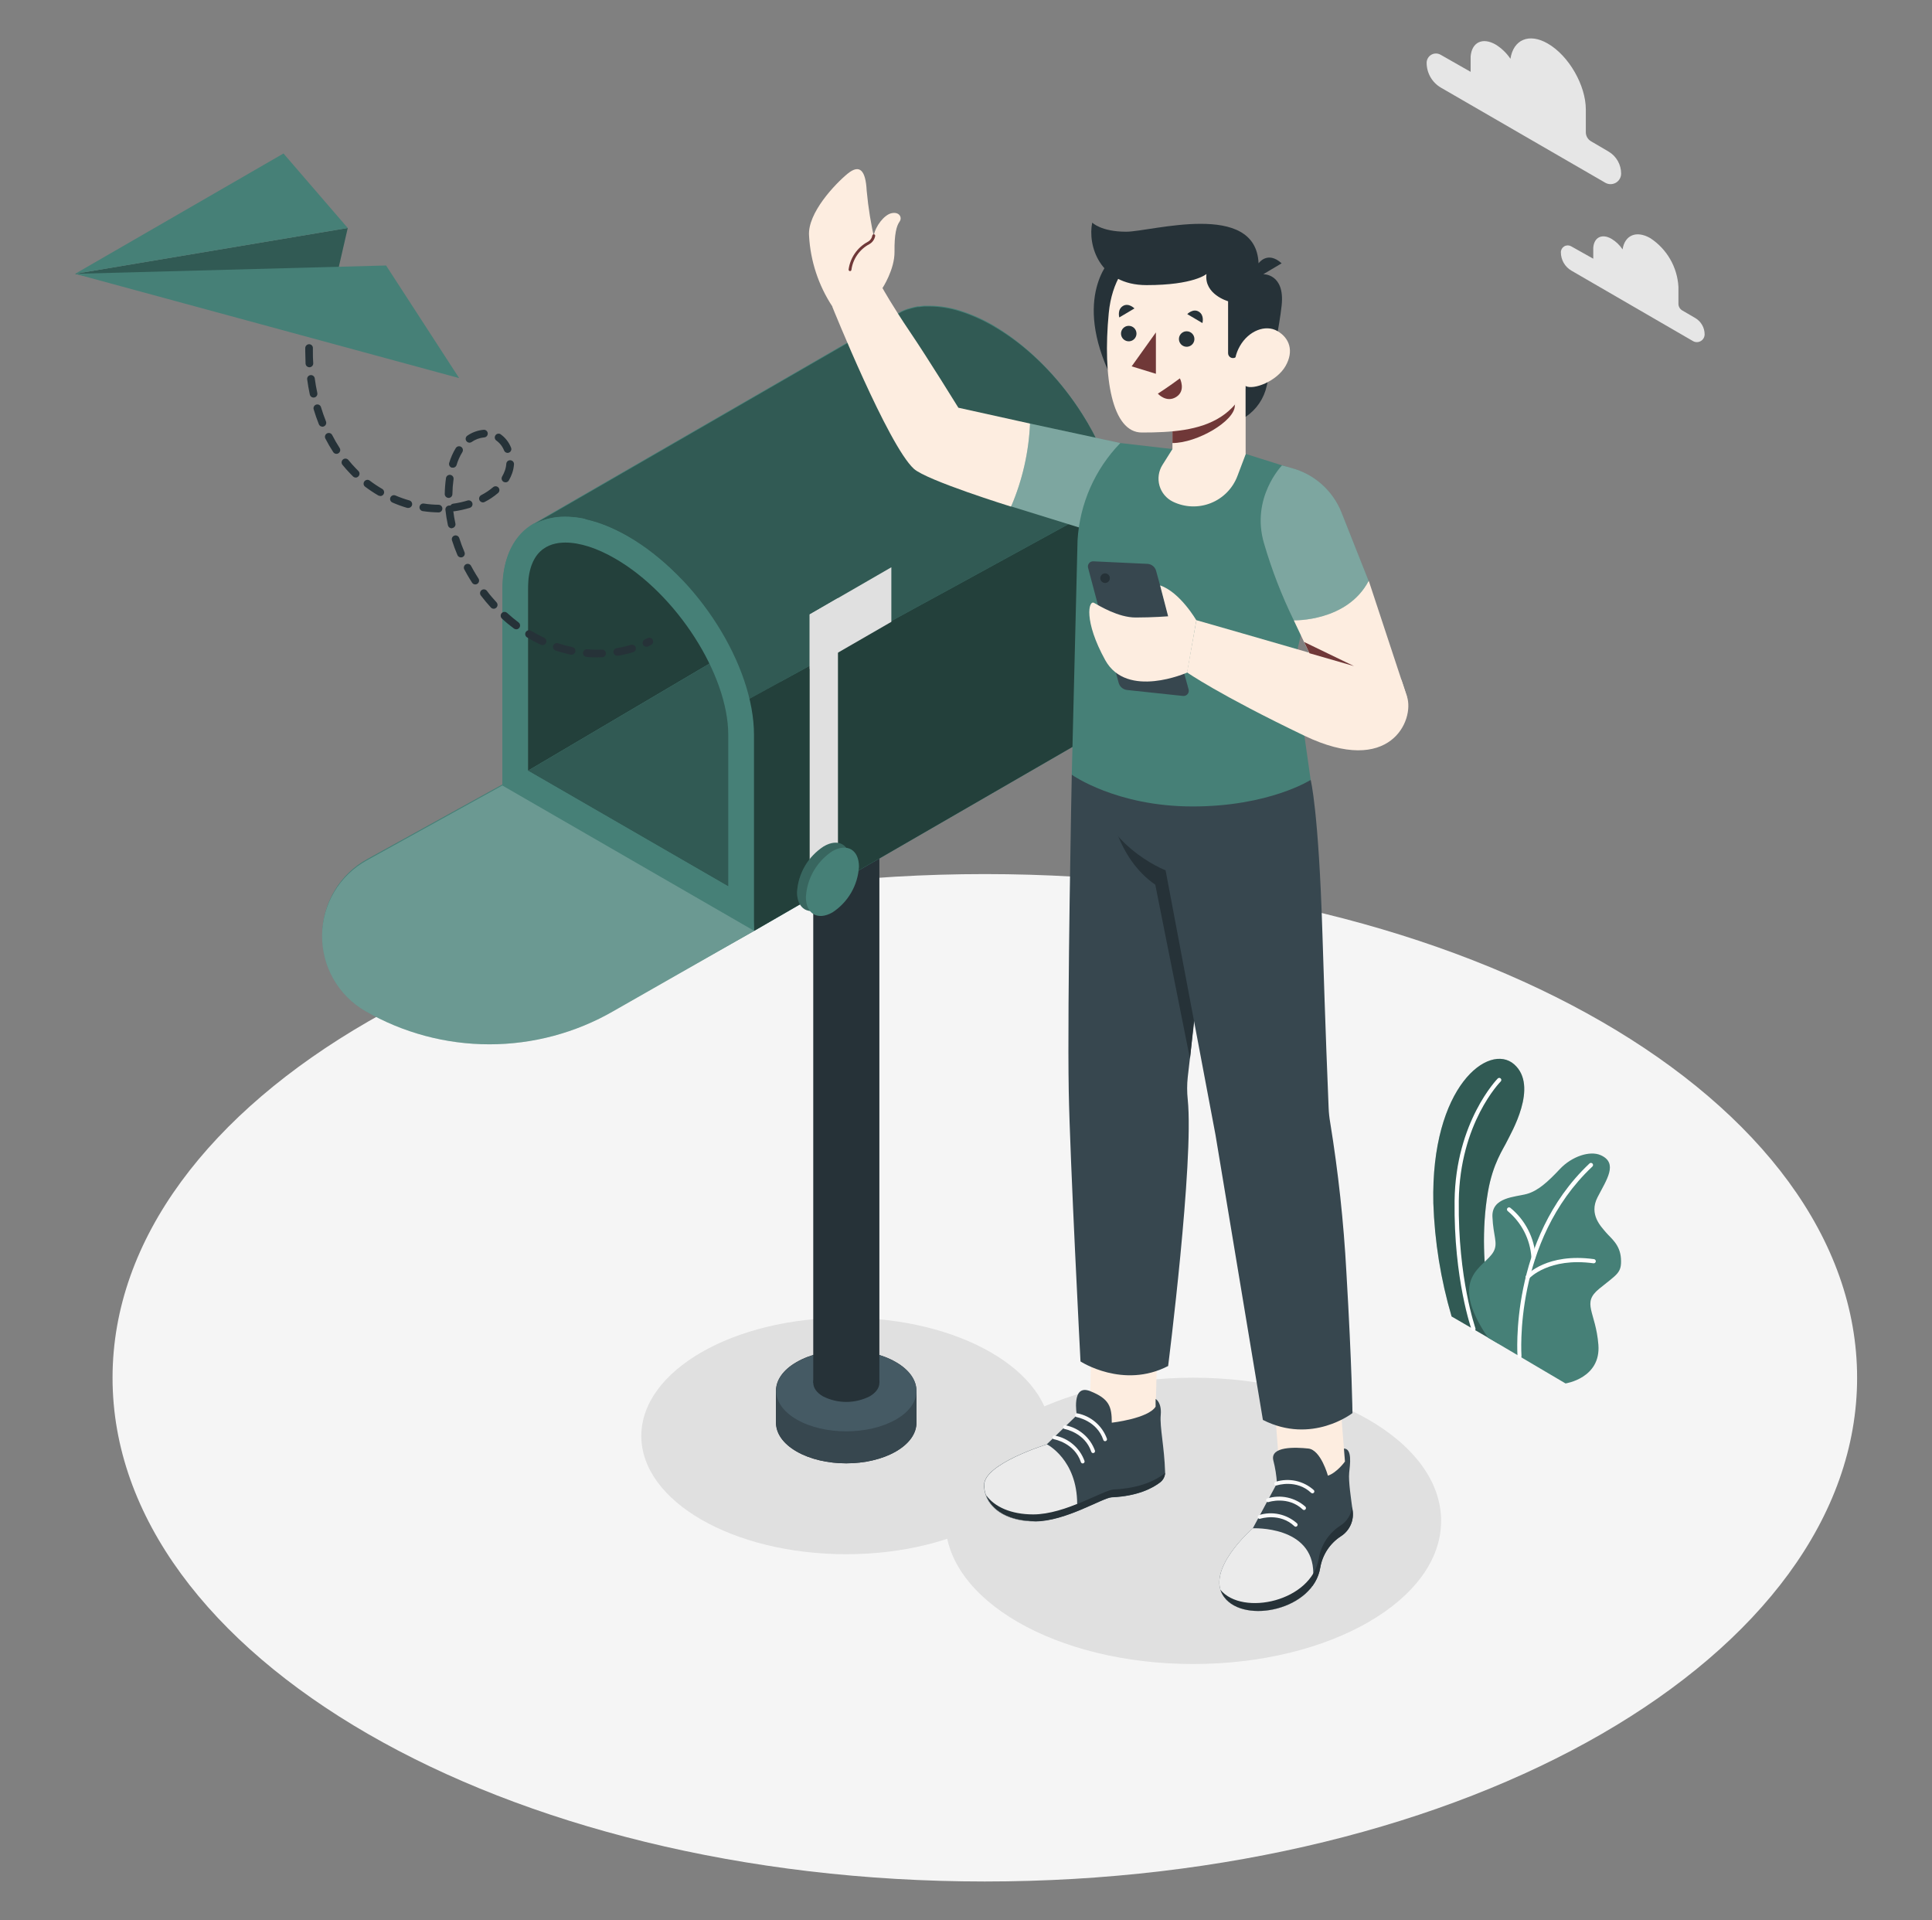 <svg width="161" height="160" viewBox="0 0 161 160" fill="none" xmlns="http://www.w3.org/2000/svg">
<rect x="0" y="0" width="161" height="160" fill="#808080" stroke="none"/>
<path d="M82.069 156.761C122.215 156.761 154.759 137.972 154.759 114.794C154.759 91.616 122.215 72.826 82.069 72.826C41.923 72.826 9.379 91.616 9.379 114.794C9.379 137.972 41.923 156.761 82.069 156.761Z" fill="#F5F5F5"/>
<path d="M70.506 129.493C79.929 129.493 87.568 125.083 87.568 119.642C87.568 114.201 79.929 109.79 70.506 109.79C61.082 109.79 53.443 114.201 53.443 119.642C53.443 125.083 61.082 129.493 70.506 129.493Z" fill="#E0E0E0"/>
<path d="M99.433 138.642C110.843 138.642 120.093 133.301 120.093 126.714C120.093 120.127 110.843 114.787 99.433 114.787C88.023 114.787 78.774 120.127 78.774 126.714C78.774 133.301 88.023 138.642 99.433 138.642Z" fill="#E0E0E0"/>
<path d="M76.362 115.872C76.362 115.005 75.793 114.139 74.65 113.484C72.366 112.164 68.662 112.164 66.378 113.484C65.235 114.142 64.663 115.009 64.663 115.872V118.543C64.663 119.41 65.235 120.276 66.378 120.934C68.662 122.251 72.366 122.251 74.65 120.934C75.793 120.272 76.362 119.41 76.362 118.543V115.872Z" fill="#263238"/>
<path d="M74.664 116.156C76.947 117.476 76.947 119.621 74.664 120.934C72.38 122.248 68.676 122.251 66.392 120.934C64.109 119.617 64.105 117.469 66.392 116.156C68.679 114.842 72.38 114.839 74.664 116.156Z" fill="#37474F"/>
<path d="M76.376 115.872H64.677V118.543H76.376V115.872Z" fill="#37474F"/>
<path d="M74.664 113.494C76.947 114.811 76.947 116.96 74.664 118.269C72.38 119.579 68.676 119.59 66.392 118.269C64.109 116.949 64.105 114.804 66.392 113.494C68.679 112.184 72.38 112.164 74.664 113.494Z" fill="#455A64"/>
<path d="M72.474 114.09C73.552 114.711 73.552 115.719 72.474 116.339C71.87 116.645 71.203 116.805 70.526 116.805C69.85 116.805 69.182 116.645 68.579 116.339C67.505 115.719 67.505 114.711 68.579 114.09C69.182 113.784 69.85 113.625 70.526 113.625C71.203 113.625 71.87 113.784 72.474 114.09Z" fill="#263238"/>
<path d="M73.281 64.777H67.771V115.217H73.281V64.777Z" fill="#263238"/>
<path d="M93.026 41.483V41.445C92.974 41.158 92.912 40.867 92.839 40.575C92.849 40.606 92.857 40.637 92.863 40.669C92.818 40.471 92.766 40.274 92.711 40.076C92.732 40.149 92.749 40.222 92.766 40.295C92.711 40.076 92.648 39.862 92.583 39.643C92.614 39.737 92.645 39.834 92.669 39.927C92.635 39.803 92.596 39.678 92.558 39.553L92.496 39.356V39.328V39.349C92.03 37.936 91.417 36.575 90.666 35.291C90.642 35.246 90.618 35.201 90.59 35.156C88.701 31.944 85.964 29.009 82.908 27.186L82.759 27.096C81.882 26.587 80.953 26.175 79.986 25.869C79.183 25.615 78.347 25.481 77.505 25.471H77.214H77.037C76.892 25.471 76.75 25.498 76.611 25.519H76.483L76.247 25.564C76.147 25.585 76.046 25.609 75.949 25.637L75.679 25.716C75.679 25.716 75.679 25.716 75.662 25.716L75.391 25.814C75.301 25.852 75.211 25.89 75.128 25.931L74.532 26.278L44.52 43.604H44.495C42.87 44.515 41.886 46.376 41.886 49.02V65.345L30.593 71.582C29.474 72.199 28.539 73.102 27.884 74.199C27.229 75.295 26.877 76.546 26.863 77.824C26.85 79.101 27.177 80.359 27.81 81.469C28.442 82.579 29.359 83.501 30.465 84.14C33.61 85.954 37.176 86.909 40.807 86.909C44.437 86.909 48.004 85.954 51.149 84.14L62.847 77.556L93.248 59.991V43.663C93.239 42.931 93.165 42.202 93.026 41.483Z" fill="#468077"/>
<path d="M44 64.212V45.974L63.308 34.934L65.048 51.796L44 64.212Z" fill="#468077"/>
<path opacity="0.5" d="M44 64.212V45.974L63.308 34.934L65.048 51.796L44 64.212Z" fill="black"/>
<path d="M44 64.212L65.048 51.796V71.641L60.695 73.852L44 64.212Z" fill="#468077"/>
<path opacity="0.3" d="M44 64.212L65.048 51.796V71.641L60.695 73.852L44 64.212Z" fill="black"/>
<path d="M93.03 41.483L91.034 42.582L78.885 49.231L76.688 50.427L61.503 58.744C60.539 57.115 58.038 49.516 56.703 48.14C55.418 46.788 53.951 45.622 52.344 44.675C50.438 43.573 48.654 43.05 47.112 43.05C46.204 43.031 45.307 43.245 44.506 43.67L74.522 26.344L75.118 25.997C75.201 25.956 75.291 25.917 75.381 25.879L75.651 25.782C75.651 25.782 75.651 25.782 75.669 25.782L75.939 25.703C76.036 25.675 76.136 25.651 76.237 25.63L76.473 25.585H76.601C76.74 25.564 76.882 25.547 77.027 25.536H77.204H77.495C78.337 25.547 79.173 25.681 79.976 25.935C80.942 26.241 81.872 26.652 82.748 27.162L82.897 27.252C87.918 30.18 92.084 36.178 93.03 41.483Z" fill="#468077"/>
<g opacity="0.3">
<path d="M93.03 41.483L91.034 42.582L78.885 49.231L76.688 50.427L61.503 58.744C60.539 57.115 58.038 49.516 56.703 48.14C55.418 46.788 53.951 45.622 52.344 44.675C50.438 43.573 48.654 43.05 47.112 43.05C46.204 43.031 45.307 43.245 44.506 43.67L74.522 26.344L75.118 25.997C75.201 25.956 75.291 25.917 75.381 25.879L75.651 25.782C75.651 25.782 75.651 25.782 75.669 25.782L75.939 25.703C76.036 25.675 76.136 25.651 76.237 25.63L76.473 25.585H76.601C76.74 25.564 76.882 25.547 77.027 25.536H77.204H77.495C78.337 25.547 79.173 25.681 79.976 25.935C80.942 26.241 81.872 26.652 82.748 27.162L82.897 27.252C87.918 30.18 92.084 36.178 93.03 41.483Z" fill="black"/>
</g>
<path d="M90.569 35.18C90.597 35.222 90.625 35.267 90.649 35.312C90.635 35.256 90.611 35.211 90.569 35.18Z" fill="#468077"/>
<path d="M92.18 38.472C92.556 39.447 92.84 40.456 93.029 41.483L91.034 42.582L78.884 49.232L76.688 50.427L61.503 58.744L62.847 77.556L93.248 59.991V43.663C93.207 41.883 92.846 40.124 92.18 38.472Z" fill="#468077"/>
<path d="M91.73 37.384C91.602 37.1 91.467 36.812 91.325 36.528C91.467 36.812 91.609 37.1 91.73 37.384Z" fill="#468077"/>
<path d="M90.798 35.527C90.944 35.79 91.089 36.053 91.224 36.32C91.089 36.067 90.947 35.804 90.798 35.527Z" fill="#468077"/>
<path d="M92.17 38.441C92.049 38.129 91.921 37.821 91.785 37.512C91.921 37.821 92.049 38.129 92.17 38.441Z" fill="#468077"/>
<g opacity="0.5">
<path d="M90.569 35.18C90.597 35.222 90.625 35.267 90.649 35.312C90.635 35.256 90.611 35.211 90.569 35.18Z" fill="black"/>
<path d="M92.18 38.472C92.556 39.447 92.84 40.456 93.029 41.483L91.034 42.582L78.884 49.232L76.688 50.427L61.503 58.744L62.847 77.556L93.248 59.991V43.663C93.207 41.883 92.846 40.124 92.18 38.472Z" fill="black"/>
<path d="M91.73 37.384C91.602 37.1 91.467 36.812 91.325 36.528C91.467 36.812 91.609 37.1 91.73 37.384Z" fill="black"/>
<path d="M90.798 35.527C90.944 35.79 91.089 36.053 91.224 36.32C91.089 36.067 90.947 35.804 90.798 35.527Z" fill="black"/>
<path d="M92.17 38.441C92.049 38.129 91.921 37.821 91.785 37.512C91.921 37.821 92.049 38.129 92.17 38.441Z" fill="black"/>
</g>
<path d="M47.112 45.205C48.321 45.205 49.763 45.666 51.27 46.543C56.374 49.488 60.688 56.214 60.688 61.232V73.852L43.993 64.212V49.121C43.993 45.884 45.684 45.205 47.112 45.205ZM47.112 43.063C43.972 43.063 41.862 45.236 41.862 49.121V65.445L62.833 77.574V61.232C62.833 55.438 58.138 48.033 52.348 44.689C50.442 43.59 48.65 43.063 47.112 43.063Z" fill="#468077"/>
<path d="M41.862 65.445L30.569 71.683C29.45 72.3 28.515 73.203 27.86 74.299C27.204 75.396 26.852 76.647 26.839 77.924C26.826 79.202 27.153 80.46 27.785 81.57C28.418 82.68 29.334 83.601 30.441 84.241C33.585 86.055 37.152 87.01 40.782 87.01C44.413 87.01 47.98 86.055 51.124 84.241L62.847 77.556L41.862 65.445Z" fill="#468077"/>
<path opacity="0.2" d="M41.862 65.445L30.569 71.683C29.45 72.3 28.515 73.203 27.86 74.299C27.204 75.396 26.852 76.647 26.839 77.924C26.826 79.202 27.153 80.46 27.785 81.57C28.418 82.68 29.334 83.601 30.441 84.241C33.585 86.055 37.152 87.01 40.782 87.01C44.413 87.01 47.98 86.055 51.124 84.241L62.847 77.556L41.862 65.445Z" fill="white"/>
<path d="M69.83 72.584L67.473 73.942V51.193L69.83 49.831V72.584Z" fill="#E0E0E0"/>
<path d="M74.279 51.81L67.473 55.736V51.193L74.279 47.263V51.81Z" fill="#E0E0E0"/>
<path d="M70.845 71.783C70.803 72.55 70.582 73.297 70.198 73.962C69.813 74.628 69.278 75.193 68.634 75.612C67.411 76.305 66.42 75.748 66.42 74.337C66.464 73.573 66.688 72.829 67.072 72.167C67.457 71.505 67.992 70.943 68.634 70.525C69.854 69.801 70.845 70.373 70.845 71.783Z" fill="#468077"/>
<path opacity="0.2" d="M70.845 71.783C70.803 72.55 70.582 73.297 70.198 73.962C69.813 74.628 69.278 75.193 68.634 75.612C67.411 76.305 66.42 75.748 66.42 74.337C66.464 73.573 66.688 72.829 67.072 72.167C67.457 71.505 67.992 70.943 68.634 70.525C69.854 69.801 70.845 70.373 70.845 71.783Z" fill="black"/>
<path d="M71.58 72.21C71.536 72.974 71.313 73.717 70.929 74.379C70.545 75.041 70.01 75.604 69.369 76.021C68.149 76.714 67.158 76.153 67.158 74.743C67.2 73.976 67.423 73.23 67.807 72.564C68.191 71.899 68.726 71.334 69.369 70.913C70.592 70.227 71.58 70.799 71.58 72.21Z" fill="#468077"/>
<path d="M120.966 109.683L124.875 111.949C124.875 111.949 122.9 105.646 123.995 99.308C124.407 96.917 125.281 95.728 125.585 95.087C125.89 94.446 128.254 90.496 126.175 88.673C124.095 86.85 119.227 90.475 119.445 100.24C119.552 103.439 120.063 106.612 120.966 109.683Z" fill="#468077"/>
<path opacity="0.3" d="M120.966 109.683L124.875 111.949C124.875 111.949 122.9 105.646 123.995 99.308C124.407 96.917 125.281 95.728 125.585 95.087C125.89 94.446 128.254 90.496 126.175 88.673C124.095 86.85 119.227 90.475 119.445 100.24C119.552 103.439 120.063 106.612 120.966 109.683Z" fill="black"/>
<path d="M122.796 110.909C122.76 110.908 122.726 110.897 122.697 110.877C122.668 110.856 122.646 110.828 122.633 110.795C122.633 110.753 121.139 106.637 121.216 100.053C121.292 93.469 124.778 89.893 124.813 89.858C124.845 89.825 124.889 89.807 124.936 89.807C124.982 89.807 125.026 89.825 125.059 89.858C125.091 89.891 125.11 89.935 125.11 89.981C125.11 90.027 125.091 90.071 125.059 90.104C125.024 90.139 121.642 93.569 121.566 100.056C121.489 106.543 122.952 110.629 122.952 110.67C122.967 110.713 122.965 110.761 122.946 110.803C122.926 110.844 122.891 110.876 122.848 110.892C122.832 110.901 122.814 110.907 122.796 110.909Z" fill="white"/>
<path d="M123.998 111.453L130.461 115.265C130.461 115.265 133.42 114.829 133.199 112.042C132.977 109.256 131.771 108.598 133.268 107.375C134.765 106.152 135.153 106.072 135.08 104.869C135.008 103.667 134.204 103.137 133.822 102.672C133.441 102.208 132.384 101.2 133.129 99.751C133.874 98.303 134.883 96.906 133.386 96.244C132.488 95.849 130.984 96.345 129.99 97.402C128.995 98.459 128.167 99.225 127.218 99.481C126.268 99.737 124.303 99.744 124.369 101.373C124.435 103.002 124.858 103.563 124.463 104.284C123.725 105.625 120.547 106.359 123.998 111.453Z" fill="#468077"/>
<path d="M126.632 113.176C126.588 113.176 126.545 113.159 126.513 113.129C126.481 113.098 126.461 113.057 126.459 113.013C126.459 112.916 125.745 103.282 132.44 96.955C132.455 96.935 132.475 96.919 132.498 96.908C132.52 96.896 132.545 96.89 132.57 96.889C132.595 96.888 132.62 96.892 132.643 96.901C132.667 96.911 132.688 96.925 132.705 96.943C132.722 96.961 132.736 96.983 132.744 97.007C132.753 97.03 132.756 97.055 132.754 97.081C132.751 97.106 132.744 97.13 132.732 97.152C132.719 97.174 132.703 97.193 132.682 97.208C126.098 103.417 126.791 112.891 126.791 112.985C126.795 113.031 126.781 113.077 126.751 113.113C126.721 113.149 126.678 113.171 126.632 113.176Z" fill="white"/>
<path d="M127.789 104.914C127.746 104.915 127.704 104.898 127.672 104.869C127.639 104.839 127.62 104.799 127.616 104.755C127.565 104.015 127.365 103.292 127.027 102.631C126.689 101.97 126.221 101.384 125.651 100.909C125.633 100.895 125.617 100.878 125.605 100.859C125.594 100.839 125.586 100.818 125.582 100.795C125.579 100.773 125.579 100.75 125.585 100.728C125.59 100.705 125.6 100.684 125.613 100.666C125.627 100.648 125.644 100.632 125.663 100.62C125.682 100.608 125.704 100.6 125.727 100.597C125.749 100.593 125.772 100.594 125.794 100.6C125.816 100.605 125.837 100.615 125.856 100.628C126.472 101.128 126.977 101.751 127.34 102.457C127.703 103.162 127.917 103.935 127.966 104.727C127.968 104.75 127.965 104.774 127.958 104.796C127.951 104.817 127.939 104.838 127.924 104.855C127.909 104.873 127.89 104.887 127.87 104.897C127.849 104.907 127.826 104.913 127.803 104.914H127.789Z" fill="white"/>
<path d="M127.301 106.564C127.257 106.565 127.215 106.549 127.183 106.519C127.167 106.503 127.154 106.484 127.145 106.462C127.136 106.441 127.132 106.419 127.132 106.396C127.132 106.373 127.136 106.35 127.145 106.329C127.154 106.308 127.167 106.289 127.183 106.273C127.252 106.193 128.936 104.374 132.831 104.908C132.877 104.914 132.919 104.939 132.947 104.976C132.976 105.012 132.989 105.059 132.984 105.105C132.977 105.151 132.952 105.192 132.915 105.22C132.878 105.248 132.832 105.26 132.786 105.254C129.072 104.745 127.46 106.488 127.443 106.505C127.425 106.525 127.403 106.541 127.379 106.551C127.354 106.561 127.327 106.565 127.301 106.564Z" fill="white"/>
<path d="M49.801 54.769C49.492 54.769 49.18 54.769 48.876 54.731C48.833 54.728 48.792 54.716 48.755 54.697C48.717 54.678 48.684 54.651 48.657 54.619C48.63 54.587 48.609 54.55 48.597 54.509C48.584 54.469 48.58 54.426 48.584 54.384C48.592 54.3 48.633 54.222 48.698 54.168C48.763 54.113 48.846 54.087 48.931 54.093C49.342 54.131 49.755 54.142 50.168 54.124C50.252 54.123 50.333 54.155 50.395 54.212C50.456 54.27 50.493 54.349 50.497 54.433C50.5 54.517 50.47 54.599 50.413 54.66C50.355 54.722 50.276 54.758 50.192 54.762C50.057 54.769 49.929 54.769 49.801 54.769ZM51.443 54.637C51.362 54.639 51.284 54.609 51.224 54.555C51.164 54.501 51.127 54.425 51.12 54.345C51.114 54.264 51.138 54.184 51.188 54.12C51.239 54.057 51.311 54.015 51.391 54.003C51.798 53.937 52.2 53.843 52.594 53.722C52.673 53.703 52.757 53.714 52.829 53.754C52.9 53.795 52.953 53.861 52.977 53.94C53.001 54.018 52.993 54.103 52.956 54.176C52.919 54.249 52.855 54.305 52.777 54.332C52.357 54.462 51.929 54.562 51.495 54.634L51.443 54.637ZM47.632 54.547H47.569C47.14 54.455 46.717 54.339 46.301 54.201C46.221 54.173 46.154 54.115 46.116 54.039C46.078 53.964 46.071 53.876 46.096 53.795C46.124 53.715 46.182 53.649 46.258 53.612C46.334 53.574 46.421 53.568 46.502 53.594C46.894 53.724 47.293 53.83 47.697 53.913C47.739 53.921 47.778 53.938 47.812 53.961C47.847 53.985 47.877 54.015 47.9 54.05C47.923 54.085 47.938 54.125 47.946 54.166C47.953 54.207 47.953 54.25 47.943 54.291C47.929 54.362 47.891 54.426 47.836 54.472C47.78 54.519 47.711 54.545 47.638 54.547H47.632ZM53.869 53.885C53.797 53.886 53.726 53.861 53.669 53.816C53.613 53.771 53.573 53.708 53.557 53.638C53.541 53.567 53.549 53.493 53.581 53.428C53.612 53.363 53.665 53.31 53.73 53.279L53.952 53.172C53.99 53.15 54.031 53.137 54.074 53.132C54.117 53.127 54.16 53.132 54.201 53.144C54.242 53.157 54.281 53.177 54.314 53.205C54.347 53.233 54.374 53.267 54.393 53.305C54.413 53.344 54.424 53.386 54.427 53.429C54.43 53.472 54.424 53.515 54.41 53.555C54.395 53.596 54.373 53.633 54.343 53.665C54.314 53.697 54.279 53.722 54.24 53.74L54.004 53.858C53.964 53.878 53.92 53.89 53.876 53.892L53.869 53.885ZM45.206 53.75C45.159 53.75 45.113 53.739 45.071 53.719C44.675 53.535 44.29 53.329 43.917 53.102C43.881 53.08 43.85 53.05 43.826 53.015C43.801 52.98 43.784 52.941 43.775 52.9C43.766 52.859 43.765 52.816 43.772 52.774C43.78 52.733 43.795 52.693 43.818 52.657C43.841 52.621 43.87 52.59 43.905 52.566C43.94 52.542 43.979 52.525 44.02 52.515C44.062 52.506 44.104 52.505 44.146 52.513C44.188 52.52 44.227 52.535 44.263 52.558C44.617 52.772 44.983 52.966 45.358 53.14C45.422 53.173 45.474 53.225 45.504 53.29C45.535 53.355 45.543 53.428 45.528 53.498C45.512 53.568 45.474 53.631 45.419 53.676C45.364 53.722 45.295 53.748 45.223 53.75H45.206ZM43.023 52.433C42.954 52.432 42.888 52.41 42.832 52.371C42.486 52.115 42.139 51.834 41.827 51.536C41.796 51.508 41.771 51.474 41.753 51.436C41.736 51.398 41.725 51.357 41.724 51.315C41.722 51.273 41.728 51.231 41.742 51.192C41.756 51.153 41.778 51.116 41.806 51.086C41.835 51.054 41.869 51.029 41.907 51.012C41.944 50.994 41.986 50.984 42.027 50.982C42.069 50.98 42.111 50.986 42.15 51C42.19 51.015 42.226 51.036 42.257 51.065C42.569 51.349 42.891 51.616 43.217 51.862C43.27 51.902 43.309 51.958 43.328 52.022C43.347 52.086 43.346 52.154 43.325 52.217C43.303 52.28 43.263 52.335 43.208 52.374C43.154 52.413 43.089 52.434 43.023 52.433ZM41.141 50.718C41.097 50.718 41.053 50.709 41.012 50.691C40.972 50.673 40.935 50.647 40.906 50.614C40.618 50.299 40.334 49.963 40.07 49.616C40.045 49.583 40.026 49.545 40.015 49.505C40.005 49.464 40.002 49.422 40.007 49.38C40.018 49.297 40.062 49.221 40.129 49.169C40.196 49.118 40.281 49.095 40.365 49.106C40.449 49.117 40.525 49.161 40.576 49.228C40.829 49.575 41.099 49.88 41.377 50.184C41.405 50.215 41.427 50.252 41.441 50.291C41.455 50.33 41.462 50.372 41.46 50.414C41.458 50.456 41.448 50.497 41.43 50.535C41.412 50.573 41.387 50.607 41.356 50.635C41.301 50.684 41.232 50.714 41.158 50.718H41.141ZM39.606 48.694C39.553 48.695 39.5 48.681 39.453 48.655C39.406 48.629 39.367 48.591 39.339 48.545C39.201 48.331 39.065 48.109 38.937 47.887C38.851 47.735 38.764 47.579 38.681 47.423C38.649 47.349 38.646 47.266 38.673 47.191C38.699 47.115 38.753 47.052 38.824 47.015C38.895 46.977 38.977 46.968 39.055 46.988C39.132 47.008 39.199 47.057 39.242 47.125C39.322 47.274 39.405 47.423 39.488 47.568C39.613 47.783 39.741 47.995 39.876 48.202C39.906 48.251 39.923 48.307 39.925 48.364C39.926 48.421 39.912 48.477 39.885 48.527C39.857 48.577 39.817 48.619 39.768 48.649C39.719 48.678 39.663 48.694 39.606 48.694ZM38.414 46.442C38.351 46.442 38.29 46.424 38.237 46.389C38.185 46.355 38.144 46.306 38.119 46.248C37.95 45.846 37.797 45.434 37.666 45.025C37.653 44.985 37.648 44.943 37.651 44.901C37.654 44.859 37.665 44.819 37.684 44.781C37.703 44.744 37.73 44.711 37.761 44.684C37.793 44.656 37.83 44.636 37.87 44.623C37.951 44.598 38.038 44.605 38.114 44.644C38.189 44.683 38.246 44.75 38.272 44.831C38.397 45.222 38.542 45.614 38.705 45.998C38.727 46.047 38.736 46.1 38.731 46.152C38.727 46.205 38.71 46.256 38.681 46.3C38.652 46.344 38.612 46.38 38.565 46.405C38.519 46.43 38.467 46.443 38.414 46.442ZM37.638 44.016C37.565 44.016 37.494 43.99 37.438 43.944C37.381 43.898 37.342 43.835 37.326 43.763C37.233 43.337 37.164 42.905 37.118 42.471C37.11 42.387 37.136 42.304 37.189 42.239C37.242 42.174 37.319 42.133 37.402 42.124C37.447 42.114 37.493 42.114 37.537 42.124C37.56 42.081 37.594 42.044 37.634 42.017C37.674 41.989 37.721 41.971 37.769 41.965C38.173 41.909 38.572 41.821 38.962 41.702C39.042 41.676 39.13 41.684 39.205 41.724C39.28 41.763 39.336 41.83 39.362 41.911C39.387 41.992 39.379 42.08 39.34 42.155C39.3 42.23 39.233 42.286 39.152 42.312C38.728 42.441 38.295 42.537 37.856 42.599C37.83 42.603 37.803 42.603 37.776 42.599C37.818 42.946 37.877 43.292 37.95 43.618C37.959 43.659 37.96 43.701 37.952 43.743C37.945 43.784 37.929 43.823 37.906 43.858C37.883 43.894 37.853 43.924 37.819 43.947C37.784 43.971 37.745 43.987 37.704 43.996C37.683 44.007 37.661 44.015 37.638 44.02V44.016ZM36.539 42.693C36.1 42.686 35.661 42.65 35.226 42.585C35.143 42.572 35.069 42.527 35.019 42.459C34.969 42.391 34.948 42.307 34.96 42.224C34.973 42.14 35.017 42.066 35.085 42.015C35.152 41.965 35.236 41.943 35.319 41.955C35.725 42.017 36.135 42.05 36.546 42.055C36.631 42.055 36.712 42.089 36.772 42.148C36.831 42.208 36.865 42.289 36.865 42.374C36.865 42.458 36.831 42.539 36.772 42.599C36.712 42.659 36.631 42.693 36.546 42.693H36.539ZM34.023 42.318C33.995 42.323 33.965 42.323 33.937 42.318C33.515 42.195 33.102 42.045 32.7 41.868C32.622 41.834 32.561 41.771 32.53 41.693C32.499 41.614 32.5 41.526 32.533 41.449C32.567 41.371 32.63 41.31 32.709 41.279C32.787 41.248 32.875 41.249 32.953 41.282C33.331 41.445 33.72 41.583 34.117 41.695C34.198 41.719 34.266 41.774 34.307 41.848C34.348 41.922 34.358 42.008 34.335 42.09C34.315 42.157 34.274 42.216 34.218 42.257C34.162 42.299 34.093 42.322 34.023 42.322V42.318ZM40.237 41.858C40.166 41.856 40.098 41.832 40.043 41.788C39.988 41.744 39.949 41.682 39.932 41.614C39.916 41.545 39.922 41.473 39.951 41.409C39.98 41.345 40.029 41.291 40.091 41.258C40.448 41.075 40.783 40.852 41.089 40.593C41.153 40.538 41.236 40.51 41.321 40.516C41.405 40.522 41.484 40.561 41.54 40.624C41.567 40.656 41.588 40.693 41.601 40.733C41.614 40.772 41.619 40.815 41.616 40.856C41.613 40.898 41.601 40.939 41.582 40.976C41.563 41.014 41.537 41.047 41.505 41.074C41.163 41.368 40.788 41.62 40.386 41.823C40.34 41.847 40.289 41.86 40.237 41.861V41.858ZM37.378 41.483C37.293 41.481 37.212 41.446 37.153 41.385C37.094 41.324 37.062 41.242 37.062 41.158C37.069 40.719 37.103 40.282 37.163 39.848C37.167 39.805 37.18 39.764 37.201 39.726C37.222 39.688 37.25 39.655 37.284 39.629C37.318 39.602 37.356 39.583 37.398 39.572C37.439 39.561 37.483 39.558 37.525 39.564C37.568 39.57 37.609 39.585 37.645 39.607C37.682 39.63 37.714 39.659 37.739 39.694C37.764 39.729 37.782 39.768 37.791 39.81C37.801 39.852 37.801 39.896 37.794 39.938C37.738 40.346 37.706 40.756 37.7 41.168C37.699 41.253 37.665 41.334 37.605 41.394C37.544 41.453 37.463 41.487 37.378 41.487V41.483ZM31.681 41.32C31.625 41.32 31.571 41.305 31.522 41.279C31.143 41.058 30.777 40.815 30.427 40.551C30.393 40.526 30.364 40.495 30.343 40.46C30.321 40.424 30.307 40.384 30.302 40.343C30.296 40.301 30.298 40.259 30.309 40.219C30.32 40.178 30.339 40.141 30.364 40.108C30.389 40.074 30.421 40.045 30.457 40.024C30.493 40.002 30.532 39.988 30.574 39.982C30.616 39.976 30.658 39.978 30.699 39.988C30.739 39.998 30.778 40.017 30.811 40.042C31.143 40.295 31.49 40.526 31.851 40.735C31.912 40.77 31.96 40.824 31.987 40.889C32.015 40.954 32.02 41.026 32.001 41.094C31.983 41.163 31.943 41.223 31.887 41.266C31.831 41.308 31.762 41.331 31.691 41.331L31.681 41.32ZM42.118 40.184C42.062 40.184 42.008 40.17 41.959 40.142C41.923 40.121 41.891 40.093 41.866 40.06C41.84 40.026 41.822 39.988 41.811 39.948C41.8 39.907 41.798 39.865 41.804 39.823C41.809 39.782 41.823 39.742 41.844 39.706C41.936 39.548 42.012 39.382 42.073 39.21C42.139 39.027 42.178 38.836 42.191 38.642C42.194 38.599 42.205 38.558 42.224 38.52C42.243 38.482 42.269 38.448 42.302 38.421C42.334 38.393 42.371 38.373 42.412 38.36C42.453 38.347 42.495 38.343 42.538 38.347C42.58 38.35 42.621 38.362 42.659 38.381C42.697 38.4 42.73 38.426 42.758 38.459C42.785 38.491 42.806 38.528 42.819 38.569C42.831 38.609 42.836 38.652 42.832 38.694C42.814 38.944 42.763 39.191 42.68 39.428C42.606 39.637 42.513 39.839 42.402 40.031C42.373 40.08 42.331 40.12 42.281 40.148C42.231 40.175 42.175 40.189 42.118 40.187V40.184ZM29.643 39.789C29.561 39.788 29.481 39.756 29.422 39.699L29.21 39.484C28.978 39.245 28.753 38.992 28.538 38.728C28.485 38.663 28.46 38.578 28.468 38.494C28.477 38.41 28.519 38.333 28.585 38.28C28.651 38.226 28.735 38.201 28.819 38.21C28.903 38.219 28.98 38.261 29.034 38.327C29.235 38.576 29.449 38.815 29.668 39.04L29.865 39.241C29.895 39.271 29.919 39.306 29.935 39.344C29.951 39.383 29.96 39.425 29.96 39.467C29.96 39.508 29.951 39.55 29.935 39.589C29.919 39.627 29.895 39.662 29.865 39.692C29.809 39.751 29.732 39.787 29.65 39.792L29.643 39.789ZM37.738 38.964C37.707 38.969 37.676 38.969 37.645 38.964C37.605 38.952 37.567 38.932 37.535 38.905C37.503 38.878 37.476 38.846 37.456 38.809C37.437 38.772 37.425 38.731 37.421 38.689C37.417 38.648 37.421 38.606 37.433 38.566C37.562 38.131 37.747 37.715 37.984 37.328C38.03 37.257 38.103 37.206 38.186 37.188C38.269 37.17 38.356 37.185 38.428 37.231C38.499 37.277 38.55 37.35 38.568 37.433C38.586 37.516 38.571 37.603 38.525 37.675C38.317 38.014 38.155 38.378 38.043 38.76C38.021 38.821 37.98 38.874 37.927 38.911C37.874 38.948 37.81 38.968 37.745 38.968L37.738 38.964ZM28.036 37.814C27.982 37.814 27.93 37.801 27.884 37.775C27.837 37.75 27.797 37.713 27.769 37.668C27.531 37.303 27.313 36.926 27.114 36.538C27.075 36.463 27.068 36.375 27.094 36.295C27.12 36.214 27.177 36.147 27.252 36.109C27.328 36.07 27.415 36.063 27.496 36.089C27.577 36.115 27.643 36.172 27.682 36.247C27.87 36.616 28.077 36.974 28.302 37.322C28.334 37.37 28.351 37.425 28.353 37.482C28.356 37.54 28.342 37.596 28.315 37.647C28.288 37.697 28.247 37.739 28.198 37.769C28.149 37.798 28.093 37.813 28.036 37.814ZM42.302 37.734C42.239 37.734 42.177 37.715 42.125 37.68C42.072 37.645 42.031 37.595 42.007 37.536C41.875 37.197 41.645 36.904 41.346 36.694C41.285 36.644 41.246 36.574 41.234 36.497C41.223 36.419 41.24 36.34 41.283 36.275C41.325 36.209 41.391 36.162 41.466 36.142C41.542 36.121 41.622 36.129 41.692 36.164C42.095 36.444 42.406 36.837 42.586 37.294C42.603 37.332 42.611 37.374 42.612 37.415C42.612 37.457 42.604 37.499 42.588 37.537C42.572 37.576 42.549 37.611 42.52 37.641C42.49 37.67 42.455 37.694 42.416 37.71C42.382 37.725 42.346 37.734 42.309 37.737L42.302 37.734ZM39.124 36.882C39.072 36.881 39.022 36.868 38.976 36.844C38.93 36.82 38.891 36.785 38.861 36.743C38.837 36.708 38.821 36.669 38.812 36.628C38.803 36.587 38.803 36.545 38.811 36.504C38.818 36.463 38.834 36.423 38.857 36.388C38.88 36.353 38.91 36.323 38.944 36.299C39.341 36.025 39.801 35.857 40.282 35.811C40.325 35.804 40.368 35.807 40.41 35.818C40.452 35.83 40.491 35.849 40.526 35.876C40.559 35.903 40.588 35.937 40.608 35.975C40.629 36.013 40.641 36.055 40.645 36.098C40.649 36.142 40.644 36.185 40.63 36.226C40.617 36.268 40.595 36.306 40.566 36.338C40.537 36.37 40.502 36.397 40.462 36.415C40.423 36.433 40.38 36.444 40.337 36.445C39.963 36.481 39.605 36.613 39.298 36.83C39.248 36.862 39.191 36.881 39.131 36.885L39.124 36.882ZM26.868 35.551C26.804 35.55 26.742 35.531 26.69 35.495C26.637 35.46 26.597 35.409 26.573 35.35C26.414 34.951 26.268 34.539 26.144 34.12C26.129 34.079 26.123 34.036 26.126 33.993C26.129 33.95 26.14 33.908 26.16 33.87C26.18 33.831 26.207 33.797 26.24 33.769C26.273 33.742 26.311 33.721 26.352 33.709C26.394 33.696 26.437 33.692 26.48 33.697C26.523 33.702 26.564 33.715 26.602 33.736C26.639 33.758 26.672 33.786 26.698 33.821C26.724 33.855 26.743 33.894 26.753 33.936C26.875 34.334 27.013 34.733 27.166 35.114C27.195 35.193 27.193 35.28 27.16 35.357C27.126 35.434 27.064 35.495 26.986 35.527C26.951 35.543 26.913 35.553 26.875 35.554L26.868 35.551ZM26.13 33.125C26.057 33.125 25.986 33.1 25.929 33.054C25.872 33.008 25.833 32.944 25.818 32.872C25.728 32.453 25.655 32.023 25.596 31.59C25.591 31.509 25.617 31.43 25.668 31.367C25.719 31.305 25.792 31.264 25.872 31.254C25.953 31.243 26.034 31.264 26.099 31.311C26.165 31.358 26.211 31.428 26.227 31.507C26.282 31.923 26.355 32.335 26.442 32.74C26.459 32.823 26.443 32.91 26.397 32.98C26.351 33.051 26.278 33.101 26.195 33.118L26.13 33.125ZM25.783 30.599C25.702 30.598 25.624 30.567 25.564 30.511C25.505 30.455 25.47 30.379 25.464 30.297C25.464 29.951 25.437 29.605 25.437 29.258V28.991C25.44 28.907 25.476 28.828 25.537 28.77C25.598 28.712 25.678 28.679 25.762 28.679C25.804 28.679 25.846 28.688 25.884 28.704C25.923 28.72 25.958 28.744 25.987 28.774C26.016 28.804 26.038 28.84 26.054 28.879C26.069 28.918 26.076 28.96 26.074 29.002V29.258C26.074 29.605 26.074 29.923 26.102 30.253C26.105 30.295 26.1 30.337 26.087 30.378C26.074 30.418 26.053 30.456 26.025 30.488C25.997 30.52 25.963 30.546 25.926 30.565C25.888 30.584 25.846 30.596 25.804 30.599H25.783Z" fill="#263238"/>
<path d="M28.978 18.997L27.072 27.279L6.26 22.813L28.978 18.997Z" fill="#468077"/>
<path opacity="0.3" d="M28.978 18.997L27.072 27.279L6.26 22.813L28.978 18.997Z" fill="black"/>
<path d="M6.26 22.813L32.173 22.12L38.261 31.503L6.26 22.813Z" fill="#468077"/>
<path d="M6.26 22.813L28.978 18.997L23.624 12.788L6.26 22.813Z" fill="#468077"/>
<path d="M96.519 109.111L91.035 108.972L90.753 120.074L96.236 120.214L96.519 109.111Z" fill="#FDEDE0"/>
<path d="M89.315 64.531C89.315 64.531 88.93 83.423 89.062 90.908C89.162 96.546 90.042 113.432 90.042 113.432C90.042 113.432 93.598 115.754 97.344 113.813C97.344 113.813 99.506 96.757 98.979 91.618C98.912 90.995 98.912 90.367 98.979 89.744L102.285 61.142L89.315 64.531Z" fill="#37474F"/>
<path d="M92.648 118.536C92.648 118.536 95.687 118.19 96.301 117.199V116.554C96.301 116.554 96.827 116.835 96.727 117.902C96.637 118.893 97.032 120.581 97.091 122.639C97.095 122.807 97.059 122.974 96.987 123.125C96.915 123.277 96.808 123.409 96.675 123.512C96.086 123.966 94.842 124.663 92.648 124.756C91.879 124.791 88.802 126.763 86.241 126.763C83.68 126.763 82.007 125.494 82.007 123.72C82.007 121.946 87.229 120.342 87.229 120.342L89.737 117.916C89.737 117.916 89.249 115.272 90.846 115.906C92.444 116.54 92.648 117.199 92.648 118.536Z" fill="#37474F"/>
<path d="M92.094 120.078C92.06 120.078 92.027 120.068 91.999 120.048C91.972 120.028 91.952 120 91.942 119.967C91.408 118.37 89.741 118.075 89.724 118.072C89.703 118.069 89.683 118.061 89.665 118.05C89.647 118.039 89.632 118.025 89.62 118.007C89.608 117.99 89.599 117.971 89.594 117.951C89.589 117.93 89.589 117.909 89.592 117.888C89.6 117.847 89.623 117.81 89.657 117.785C89.692 117.761 89.734 117.751 89.776 117.757C90.334 117.865 90.855 118.117 91.287 118.487C91.72 118.857 92.049 119.332 92.243 119.867C92.256 119.907 92.253 119.95 92.234 119.988C92.215 120.026 92.182 120.054 92.142 120.068L92.094 120.078Z" fill="#FAFAFA"/>
<path d="M91.093 121.069C91.059 121.068 91.026 121.057 90.999 121.038C90.972 121.018 90.951 120.99 90.94 120.958C90.41 119.368 88.74 119.066 88.722 119.063C88.702 119.06 88.682 119.052 88.664 119.041C88.647 119.03 88.631 119.015 88.619 118.998C88.607 118.981 88.599 118.962 88.595 118.941C88.59 118.921 88.59 118.9 88.594 118.879C88.597 118.859 88.605 118.839 88.616 118.821C88.627 118.803 88.641 118.788 88.659 118.775C88.676 118.763 88.695 118.754 88.715 118.75C88.736 118.745 88.757 118.744 88.778 118.748C89.336 118.857 89.857 119.108 90.289 119.478C90.722 119.848 91.051 120.323 91.245 120.858C91.251 120.878 91.254 120.899 91.252 120.92C91.25 120.941 91.245 120.961 91.235 120.98C91.225 120.999 91.212 121.015 91.196 121.029C91.18 121.042 91.161 121.053 91.141 121.059C91.126 121.066 91.109 121.07 91.093 121.069Z" fill="#FAFAFA"/>
<path d="M90.223 121.929C90.19 121.929 90.157 121.919 90.131 121.899C90.104 121.88 90.084 121.853 90.074 121.821C89.543 120.227 87.873 119.926 87.856 119.922C87.833 119.922 87.811 119.916 87.791 119.906C87.77 119.896 87.752 119.881 87.738 119.864C87.724 119.846 87.713 119.826 87.708 119.804C87.702 119.782 87.701 119.759 87.704 119.737C87.708 119.715 87.717 119.693 87.729 119.674C87.742 119.656 87.758 119.64 87.778 119.628C87.797 119.616 87.818 119.608 87.841 119.605C87.863 119.602 87.886 119.604 87.908 119.611C88.467 119.718 88.988 119.97 89.42 120.34C89.853 120.71 90.182 121.186 90.375 121.721C90.388 121.761 90.385 121.804 90.366 121.842C90.347 121.88 90.314 121.908 90.275 121.922L90.223 121.929Z" fill="#FAFAFA"/>
<path d="M82.02 123.72C82.02 125.474 83.66 126.732 86.179 126.759L89.765 125.321C89.765 121.603 87.25 120.342 87.25 120.342C87.25 120.342 82.02 121.95 82.02 123.72Z" fill="#EBEBEB"/>
<path d="M97.015 122.792C96.401 123.266 95.098 123.997 92.804 124.098C91.997 124.133 88.781 126.177 86.103 126.177C84.266 126.177 82.866 125.553 82.166 124.559C82.62 125.872 84.131 126.745 86.255 126.745C88.816 126.745 91.893 124.774 92.662 124.739C94.856 124.645 96.1 123.949 96.689 123.495C96.811 123.4 96.911 123.279 96.981 123.142C97.052 123.004 97.092 122.853 97.098 122.698C97.072 122.731 97.044 122.762 97.015 122.792Z" fill="#263238"/>
<path d="M92.492 67.175C92.492 67.175 92.995 71.451 96.273 73.71L99.166 88.219L101.024 70.078L92.492 67.175Z" fill="#263238"/>
<path d="M111.325 112.155L105.856 112.582L106.722 123.655L112.191 123.227L111.325 112.155Z" fill="#FDEDE0"/>
<path d="M109.223 64.981C109.223 64.981 109.884 67.486 110.203 77.823C110.46 86.015 110.65 90.728 110.72 92.329C110.736 92.727 110.779 93.124 110.848 93.517C111.521 97.648 111.972 101.813 112.199 105.992C112.667 113.962 112.705 117.736 112.705 117.736C112.705 117.736 109.323 120.38 105.241 118.304L101.291 94.553L97.132 72.511C97.132 72.511 91.432 70.338 90.93 64.541L109.223 64.981Z" fill="#37474F"/>
<path d="M111.995 120.688L112.081 121.769C112.081 121.769 111.43 122.684 110.661 122.951C110.661 122.951 110.071 120.799 109.028 120.688C107.985 120.577 105.82 120.48 106.111 121.679C106.273 122.304 106.374 122.944 106.412 123.589L104.402 127.335C104.402 127.335 100.324 130.848 102.029 133.087C103.734 135.325 109.455 134.126 110.02 130.613C110.11 130.083 110.309 129.578 110.603 129.129C110.898 128.68 111.282 128.297 111.731 128.003C112.1 127.771 112.39 127.432 112.564 127.033C112.738 126.633 112.787 126.19 112.705 125.761C112.601 124.957 112.359 123.412 112.431 122.715C112.504 122.019 112.698 120.699 111.995 120.688Z" fill="#37474F"/>
<path d="M102.029 133.087C103.446 134.948 107.625 134.438 109.33 132.2C109.405 131.836 109.442 131.466 109.441 131.094C109.441 127.092 104.402 127.334 104.402 127.334C104.402 127.334 100.324 130.848 102.029 133.087Z" fill="#EBEBEB"/>
<path d="M112.705 125.761C112.705 125.702 112.688 125.633 112.677 125.564C112.638 125.884 112.527 126.191 112.352 126.462C112.178 126.734 111.944 126.962 111.669 127.13C111.205 127.434 110.808 127.831 110.504 128.295C110.2 128.76 109.995 129.282 109.902 129.829C109.327 133.426 103.54 134.681 101.703 132.46C101.774 132.686 101.884 132.899 102.029 133.087C103.734 135.329 109.455 134.126 110.02 130.613C110.11 130.083 110.309 129.578 110.603 129.129C110.898 128.68 111.282 128.297 111.731 128.003C112.1 127.771 112.39 127.432 112.564 127.033C112.738 126.633 112.787 126.19 112.705 125.761Z" fill="#263238"/>
<path d="M109.375 124.424C109.334 124.424 109.294 124.409 109.264 124.382C108.044 123.228 106.429 123.751 106.412 123.758C106.392 123.767 106.37 123.771 106.348 123.771C106.326 123.771 106.304 123.766 106.284 123.757C106.264 123.748 106.246 123.735 106.232 123.719C106.217 123.702 106.206 123.683 106.199 123.662C106.192 123.641 106.189 123.619 106.191 123.597C106.193 123.575 106.2 123.554 106.21 123.535C106.221 123.515 106.235 123.499 106.253 123.485C106.27 123.472 106.29 123.462 106.312 123.457C106.855 123.288 107.433 123.263 107.989 123.384C108.545 123.506 109.059 123.769 109.482 124.15C109.498 124.165 109.51 124.182 109.518 124.201C109.526 124.221 109.53 124.242 109.53 124.263C109.53 124.284 109.526 124.304 109.518 124.324C109.51 124.343 109.498 124.361 109.482 124.375C109.454 124.404 109.416 124.422 109.375 124.424Z" fill="#FAFAFA"/>
<path d="M108.675 125.813C108.635 125.813 108.597 125.798 108.568 125.772C107.348 124.618 105.733 125.141 105.716 125.148C105.675 125.161 105.631 125.158 105.593 125.139C105.555 125.12 105.526 125.086 105.513 125.046C105.5 125.005 105.503 124.961 105.522 124.923C105.541 124.885 105.575 124.856 105.615 124.843C106.159 124.675 106.736 124.651 107.292 124.773C107.847 124.894 108.362 125.157 108.786 125.536C108.815 125.566 108.831 125.607 108.831 125.649C108.831 125.691 108.815 125.731 108.786 125.761C108.757 125.792 108.717 125.811 108.675 125.813Z" fill="#FAFAFA"/>
<path d="M107.979 127.203C107.939 127.203 107.901 127.188 107.871 127.161C106.651 126.007 105.037 126.531 105.019 126.538C104.979 126.551 104.935 126.548 104.897 126.528C104.859 126.509 104.83 126.476 104.817 126.435C104.803 126.395 104.807 126.351 104.826 126.313C104.845 126.275 104.878 126.246 104.919 126.233C105.462 126.064 106.04 126.039 106.596 126.161C107.151 126.282 107.666 126.546 108.089 126.926C108.118 126.956 108.135 126.996 108.135 127.038C108.135 127.08 108.118 127.121 108.089 127.151C108.06 127.181 108.021 127.2 107.979 127.203Z" fill="#FAFAFA"/>
<path d="M72.917 20.141C72.588 18.743 72.356 17.323 72.224 15.893C72.141 14.219 71.656 13.633 70.634 14.472C69.611 15.31 67.283 17.743 67.421 19.639C67.535 21.739 68.203 23.772 69.358 25.529L72.338 26.43L73.531 23.984L72.917 20.141Z" fill="#FDEDE0"/>
<path d="M85.836 35.291L79.865 33.971C79.865 33.971 77.322 29.85 75.849 27.678C74.376 25.505 73.541 24.001 73.541 24.001L70.769 23.159L69.355 25.547C69.355 25.547 74.002 37.096 76.157 39.061C77.242 40.038 84.249 42.208 84.249 42.208C84.249 42.208 87.191 39.103 85.836 35.291Z" fill="#FDEDE0"/>
<path d="M93.362 36.913L85.836 35.291C85.733 37.668 85.2 40.007 84.263 42.194L91.824 44.536L93.362 36.913Z" fill="#468077"/>
<path opacity="0.3" d="M93.362 36.913L85.836 35.291C85.733 37.668 85.2 40.007 84.263 42.194L91.824 44.536L93.362 36.913Z" fill="white"/>
<path d="M103.803 37.817L107.303 38.919L109.223 49.273L108.086 54.294C107.93 54.976 107.901 55.681 107.999 56.373L109.223 64.981C109.223 64.981 105.757 67.192 99.385 67.192C93.012 67.192 89.315 64.548 89.315 64.548L89.796 45.011C89.976 41.971 91.242 39.097 93.362 36.913L97.704 37.415L103.803 37.817Z" fill="#468077"/>
<path d="M92.77 21.381C92.77 21.381 89.426 24.317 92.333 30.859L95.732 22.012L92.77 21.381Z" fill="#263238"/>
<path d="M103.803 37.817L99.589 39.172L97.704 37.415V29.518H103.803V37.817Z" fill="#FDEDE0"/>
<path d="M97.704 36.913C99.763 36.913 102.902 35.08 102.902 33.794L103.595 29.507H97.704V36.913Z" fill="#703838"/>
<path d="M99.326 19.587C97.274 19.587 92.912 20.73 92.395 26.098C91.879 31.465 92.68 36.036 95.15 36.036C100.002 36.036 104.666 35.419 104.704 27.477C104.745 20.453 101.329 19.587 99.326 19.587Z" fill="#FDEDE0"/>
<path d="M103.803 32.165L103.013 29.74C102.954 29.79 102.881 29.822 102.804 29.832C102.728 29.842 102.649 29.831 102.579 29.799C102.508 29.766 102.449 29.714 102.406 29.649C102.364 29.584 102.341 29.509 102.341 29.431V25.1C102.341 25.1 100.324 24.528 100.539 22.83C100.539 22.83 99.499 23.755 95.545 23.755C91.591 23.755 90.625 20.397 91.02 18.547C91.02 18.547 91.754 19.306 93.847 19.306C95.94 19.306 104.655 16.676 104.881 21.939C104.881 21.939 105.615 20.862 106.804 21.939L105.276 22.847C105.276 22.847 107.088 22.792 106.804 25.45C106.62 27.182 105.979 30.263 105.563 32.151C105.331 33.207 104.7 34.131 103.803 34.733V32.165Z" fill="#263238"/>
<path d="M96.325 27.695V31.143L94.305 30.523L96.325 27.695Z" fill="#703838"/>
<path d="M99.534 28.25C99.533 28.377 99.495 28.501 99.424 28.607C99.352 28.712 99.251 28.794 99.133 28.843C99.016 28.891 98.886 28.903 98.761 28.878C98.637 28.853 98.522 28.791 98.432 28.701C98.343 28.61 98.281 28.495 98.257 28.371C98.232 28.246 98.245 28.116 98.294 27.999C98.343 27.881 98.426 27.781 98.532 27.71C98.638 27.639 98.762 27.602 98.889 27.602C98.974 27.602 99.058 27.618 99.137 27.651C99.215 27.684 99.286 27.731 99.346 27.792C99.406 27.852 99.454 27.923 99.486 28.002C99.518 28.08 99.534 28.165 99.534 28.25Z" fill="#263238"/>
<path d="M94.707 27.792C94.707 27.92 94.669 28.044 94.598 28.15C94.527 28.256 94.427 28.339 94.309 28.388C94.191 28.436 94.061 28.449 93.936 28.424C93.811 28.399 93.697 28.338 93.606 28.248C93.516 28.158 93.455 28.043 93.43 27.918C93.405 27.793 93.418 27.663 93.467 27.546C93.515 27.428 93.598 27.327 93.704 27.256C93.81 27.185 93.935 27.148 94.062 27.148C94.233 27.148 94.397 27.215 94.518 27.336C94.639 27.457 94.707 27.621 94.707 27.792Z" fill="#263238"/>
<path d="M93.275 26.448L94.537 25.699C94.537 25.699 94.052 25.197 93.57 25.498C93.088 25.8 93.275 26.448 93.275 26.448Z" fill="#263238"/>
<path d="M100.202 26.916L98.938 26.171C98.938 26.171 99.423 25.668 99.904 25.97C100.386 26.271 100.202 26.916 100.202 26.916Z" fill="#263238"/>
<path d="M96.488 32.799C96.488 32.799 97.423 32.2 98.324 31.524C98.324 31.524 98.848 32.543 98.023 33.07C97.198 33.596 96.488 32.799 96.488 32.799Z" fill="#703838"/>
<path d="M102.957 29.774L105.189 27.355L103.585 26.392L102.957 29.774Z" fill="#253239"/>
<path d="M103.325 28.832C102.594 30.1 102.784 31.639 103.803 32.165C104.458 32.512 106.391 31.774 107.123 30.506C107.854 29.237 107.445 28.153 106.45 27.581C105.456 27.009 104.056 27.556 103.325 28.832Z" fill="#FDEDE0"/>
<path d="M97.704 37.415L96.872 38.735C96.712 38.989 96.607 39.274 96.564 39.572C96.521 39.869 96.541 40.172 96.623 40.461C96.705 40.75 96.847 41.019 97.04 41.249C97.233 41.48 97.472 41.667 97.742 41.799C98.233 42.037 98.768 42.171 99.314 42.191C99.859 42.21 100.402 42.116 100.909 41.913C101.416 41.711 101.875 41.404 102.256 41.014C102.637 40.624 102.933 40.158 103.124 39.647L103.817 37.817L100.767 36.725L97.704 37.415Z" fill="#FDEDE0"/>
<path d="M73.541 24.001C73.541 24.001 74.56 22.449 74.543 20.976C74.525 19.503 74.709 18.821 74.962 18.467C75.215 18.114 74.931 17.598 74.251 17.774C73.676 17.93 72.966 18.814 72.81 19.628C72.787 19.758 72.736 19.881 72.66 19.988C72.584 20.095 72.484 20.184 72.37 20.248C71.653 20.633 70.315 21.735 70.949 24.407L73.541 24.001Z" fill="#FDEDE0"/>
<path d="M70.817 22.587C70.786 22.582 70.757 22.565 70.739 22.539C70.72 22.513 70.712 22.48 70.717 22.449C70.784 21.967 70.963 21.507 71.24 21.107C71.518 20.707 71.886 20.379 72.314 20.148C72.415 20.094 72.501 20.018 72.567 19.925C72.633 19.833 72.677 19.726 72.696 19.614C72.702 19.583 72.721 19.556 72.748 19.538C72.774 19.521 72.806 19.514 72.838 19.521C72.853 19.523 72.868 19.529 72.88 19.538C72.893 19.547 72.905 19.558 72.913 19.57C72.922 19.583 72.928 19.598 72.931 19.613C72.934 19.628 72.934 19.644 72.931 19.659C72.905 19.805 72.846 19.943 72.759 20.063C72.672 20.183 72.559 20.282 72.429 20.352C72.032 20.566 71.692 20.869 71.436 21.239C71.179 21.609 71.013 22.034 70.953 22.48C70.951 22.496 70.947 22.512 70.939 22.526C70.932 22.54 70.921 22.553 70.908 22.563C70.896 22.573 70.881 22.581 70.865 22.585C70.85 22.589 70.833 22.59 70.817 22.587Z" fill="#703838"/>
<path d="M107.816 51.685L109.354 54.928L117.252 58.054L114.067 48.403L107.816 51.685Z" fill="#FDEDE0"/>
<path d="M106.835 38.773C106.835 38.773 104.201 41.48 105.342 45.295C105.983 47.492 106.811 49.629 107.816 51.685C107.816 51.685 112.255 51.817 114.053 48.403L111.79 42.693C111.433 41.795 110.872 40.993 110.15 40.351C109.428 39.709 108.565 39.245 107.632 38.995L106.835 38.773Z" fill="#468077"/>
<path opacity="0.3" d="M106.835 38.773C106.835 38.773 104.201 41.48 105.342 45.295C105.983 47.492 106.811 49.629 107.816 51.685C107.816 51.685 112.255 51.817 114.053 48.403L111.79 42.693C111.433 41.795 110.872 40.993 110.15 40.351C109.428 39.709 108.565 39.245 107.632 38.995L106.835 38.773Z" fill="white"/>
<path d="M108.911 54.325C110.907 54.911 116.791 56.654 116.791 56.654C116.791 56.654 116.836 56.782 117.252 58.04C117.889 59.998 115.865 64.735 108.699 61.298C101.533 57.86 98.917 56.02 98.917 56.02L99.697 51.671C99.697 51.671 106.634 53.657 108.911 54.325Z" fill="#FDEDE0"/>
<path d="M109.122 54.426L112.833 55.497L108.679 53.49L109.122 54.426Z" fill="#703838"/>
<path d="M98.588 57.985L93.93 57.489C93.764 57.472 93.606 57.405 93.478 57.296C93.351 57.187 93.26 57.041 93.217 56.879L90.673 47.308C90.656 47.243 90.654 47.174 90.668 47.108C90.682 47.042 90.711 46.98 90.754 46.927C90.796 46.874 90.851 46.832 90.913 46.805C90.975 46.777 91.042 46.764 91.11 46.768L95.615 46.979C95.782 46.986 95.943 47.046 96.074 47.151C96.205 47.256 96.299 47.399 96.342 47.561L99.052 57.448C99.069 57.515 99.07 57.586 99.054 57.654C99.038 57.721 99.005 57.784 98.96 57.837C98.914 57.89 98.857 57.931 98.792 57.956C98.727 57.982 98.657 57.992 98.588 57.985Z" fill="#37474F"/>
<path d="M92.492 48.171C92.492 48.251 92.469 48.329 92.424 48.395C92.38 48.461 92.317 48.513 92.243 48.543C92.17 48.573 92.089 48.581 92.011 48.565C91.933 48.549 91.861 48.511 91.805 48.454C91.749 48.398 91.711 48.326 91.696 48.248C91.681 48.169 91.689 48.088 91.72 48.015C91.751 47.942 91.803 47.879 91.87 47.835C91.936 47.791 92.014 47.769 92.094 47.769C92.2 47.77 92.301 47.813 92.376 47.888C92.451 47.964 92.492 48.065 92.492 48.171Z" fill="#263238"/>
<path d="M99.697 51.685C99.697 51.685 98.349 49.343 96.675 48.774L97.344 51.349C97.344 51.349 96.072 51.449 94.634 51.449C93.196 51.449 91.623 50.479 91.169 50.23C90.715 49.98 90.292 51.72 92.101 54.998C93.91 58.276 98.931 56.037 98.931 56.037L99.697 51.685Z" fill="#FDEDE0"/>
<path d="M120.044 4.558L122.553 5.985V5.098C122.553 5.036 122.553 4.97 122.553 4.911C122.553 4.852 122.553 4.79 122.553 4.731V4.71C122.643 3.532 123.534 3.082 124.632 3.709C125.125 4.012 125.547 4.418 125.87 4.897C126.116 3.3 127.419 2.721 128.988 3.633C130.735 4.641 132.152 7.112 132.152 9.122V11.024C132.153 11.175 132.193 11.322 132.269 11.453C132.344 11.584 132.452 11.692 132.582 11.769L134.054 12.632C134.372 12.821 134.635 13.09 134.818 13.412C135 13.734 135.095 14.098 135.094 14.468C135.093 14.622 135.052 14.773 134.975 14.906C134.897 15.039 134.787 15.149 134.653 15.226C134.52 15.302 134.369 15.343 134.215 15.343C134.062 15.344 133.911 15.303 133.777 15.227L120.083 7.306C119.718 7.095 119.416 6.792 119.206 6.427C118.996 6.062 118.886 5.648 118.887 5.227C118.888 5.092 118.925 4.959 118.993 4.843C119.061 4.726 119.158 4.629 119.275 4.562C119.392 4.494 119.524 4.458 119.659 4.458C119.794 4.457 119.927 4.492 120.044 4.558Z" fill="#E6E6E6"/>
<path d="M130.918 20.515L132.772 21.555V20.914C132.772 20.865 132.772 20.82 132.772 20.775C132.772 20.73 132.772 20.685 132.772 20.64C132.838 19.77 133.497 19.438 134.3 19.902C134.665 20.125 134.977 20.424 135.215 20.779C135.395 19.597 136.359 19.171 137.527 19.843C138.208 20.289 138.775 20.889 139.182 21.595C139.589 22.3 139.824 23.091 139.869 23.904V25.311C139.869 25.422 139.899 25.532 139.954 25.628C140.009 25.725 140.089 25.805 140.184 25.862L141.276 26.5C141.512 26.639 141.708 26.838 141.844 27.076C141.981 27.314 142.052 27.584 142.052 27.858C142.052 27.972 142.022 28.083 141.965 28.181C141.909 28.28 141.827 28.361 141.729 28.418C141.63 28.475 141.519 28.505 141.406 28.505C141.292 28.506 141.18 28.476 141.082 28.419L130.946 22.546C130.679 22.389 130.458 22.166 130.305 21.897C130.152 21.628 130.072 21.324 130.073 21.014C130.073 20.915 130.1 20.818 130.149 20.732C130.198 20.647 130.269 20.575 130.354 20.525C130.439 20.474 130.536 20.447 130.635 20.445C130.734 20.444 130.832 20.468 130.918 20.515Z" fill="#E6E6E6"/>
</svg>
